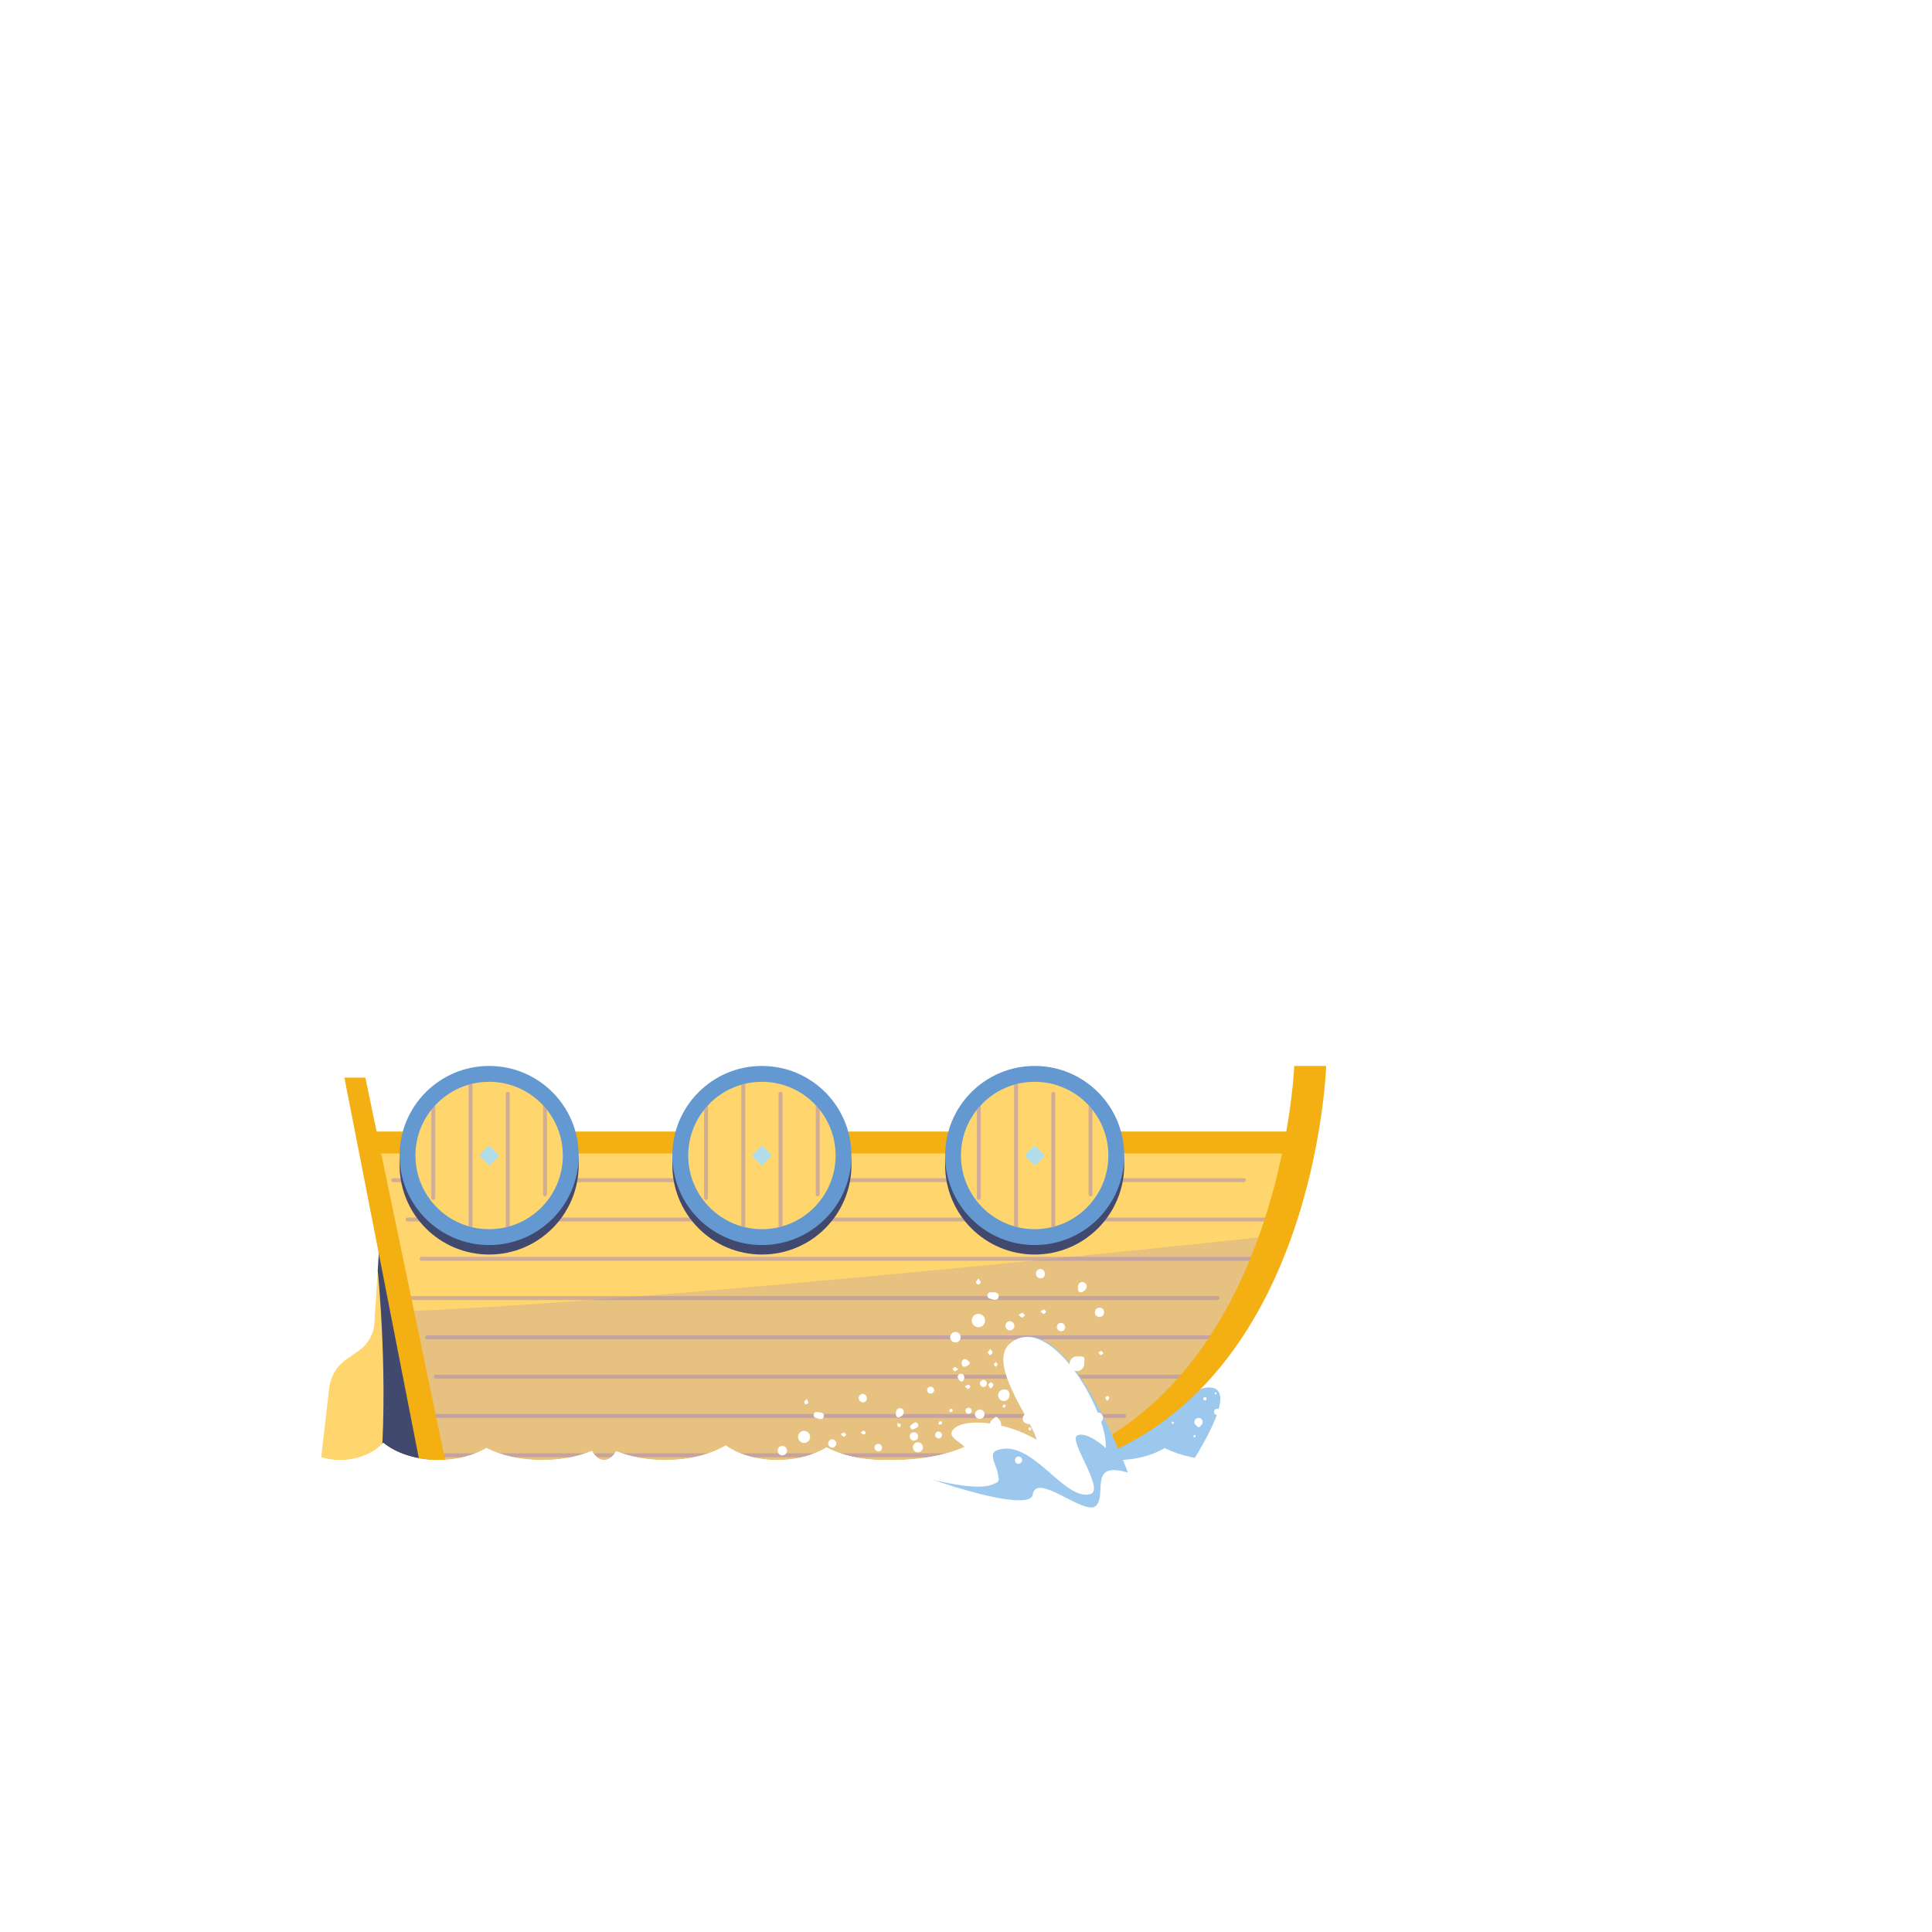 <?xml version="1.0" encoding="UTF-8"?>
<svg xmlns="http://www.w3.org/2000/svg" width="300" height="300" xmlns:xlink="http://www.w3.org/1999/xlink" viewBox="0 0 300 300">
  <defs>
    <clipPath id="b">
      <path d="M27.111,96.934v129.238c1.89.35,3.973.545,6.164.545,5.076,0,9.57-1.043,12.415-2.649.138-.006.275-.012.413-.018,1.532,1.617,3.964,2.668,6.71,2.668s5.18-1.051,6.712-2.67c1.956,1.618,5.059,2.67,8.566,2.67,2.89,0,5.507-.714,7.435-1.87,2.251,1.156,5.308,1.87,8.683,1.87,2.909,0,5.578-.533,7.704-1.418.523.885,1.18,1.418,1.895,1.418.705,0,1.352-.518,1.871-1.38,2.11.862,4.742,1.38,7.607,1.38,3.747,0,7.1-.881,9.394-2.269,1.964,1.388,4.835,2.269,8.044,2.269,2.976,0,5.668-.755,7.61-1.972,2.268,1.217,5.412,1.972,8.888,1.972.154,0,.299-.017.451-.021.308.008.613.021.926.021,5.076,0,9.57-1.043,12.415-2.649.138-.006.275-.012.413-.018,1.532,1.617,3.964,2.668,6.71,2.668s5.18-1.051,6.712-2.67c1.956,1.618,5.059,2.67,8.566,2.67,2.89,0,5.507-.714,7.435-1.87,2.251,1.156,5.308,1.87,8.683,1.87,2.909,0,5.578-.533,7.704-1.418.523.885,1.18,1.418,1.895,1.418.705,0,1.352-.518,1.871-1.38,2.11.862,4.742,1.38,7.607,1.38,3.747,0,7.1-.881,9.394-2.269,1.964,1.388,4.835,2.269,8.044,2.269,2.976,0,5.668-.755,7.61-1.972,2.268,1.217,5.412,1.972,8.888,1.972.622,0,1.226-.036,1.824-.083V96.934H27.111Z" fill="none"/>
    </clipPath>
    <filter id="c" data-name="drop-shadow-4" x="38.649" y="165.522" width="168.495" height="64.229" filterUnits="userSpaceOnUse">
      <feOffset dx="-1.219" dy="0"/>
      <feGaussianBlur result="d" stdDeviation="0"/>
      <feFlood flood-color="#42496f" flood-opacity="1"/>
      <feComposite in2="d" operator="in"/>
      <feComposite in="SourceGraphic"/>
    </filter>
    <clipPath id="e">
      <path d="M58.15,177.16h147.012s-6.977,52.56-52.56,52.56h-83.547l-10.906-52.56Z" fill="none"/>
    </clipPath>
    <clipPath id="f">
      <circle cx="77.172" cy="179.426" r="11.443" fill="none"/>
    </clipPath>
    <clipPath id="g">
      <circle cx="119.527" cy="179.426" r="11.443" fill="none"/>
    </clipPath>
    <clipPath id="h">
      <circle cx="161.882" cy="179.426" r="11.443" fill="none"/>
    </clipPath>
  </defs>
  <g isolation="isolate">
    <g id="a" data-name="bateau 01">
      <g>
        <g clip-path="url(#b)">
          <g>
            <path d="M183.739,229.719s12.46-16.648,7.995-18.232c-4.465-1.584-22.186,13.793-22.186,13.793l14.191,4.439Z" fill="#fff"/>
            <path d="M180.526,233.793s12.46-16.648,7.995-18.232c-4.465-1.584-22.186,13.793-22.186,13.793l14.191,4.439Z" fill="#9bc8ec"/>
            <g>
              <path d="M185.778,221.367c-.397-.254-.365-.744-.171-.964.231-.262.621-.313.888-.103.281.221.331.622.11.906-.035.046-.078.086-.115.131-.31.38-.358.382-.713.03Z" fill="#fff"/>
              <path d="M194.906,217.013c-.215.234-.575.251-.815.039-.253-.222-.27-.593-.04-.832.218-.226.587-.236.819-.023.231.212.248.585.036.816Z" fill="#fff"/>
              <path d="M188.386,214.558c-.182.195-.414.19-.642-.012-.219-.194-.241-.52-.048-.726.187-.201.5-.207.704-.015.214.202.208.515-.014.753Z" fill="#fff"/>
              <path d="M184.805,214.174c.191-.196.488-.203.677-.015.188.186.188.488,0,.681-.203.209-.515.226-.704.038-.19-.188-.178-.494.027-.705Z" fill="#fff"/>
              <path d="M189.352,219.555c-.18.195-.489.21-.684.034-.197-.178-.21-.485-.028-.681.185-.199.481-.213.681-.032.202.182.215.479.03.678Z" fill="#fff"/>
              <path d="M181.652,219.523c-.178.179-.477.174-.655-.012-.169-.177-.17-.456-.002-.634.178-.189.465-.193.652-.009.183.18.185.472.004.655Z" fill="#fff"/>
              <path d="M194.962,213.833c.176.177.179.447.005.629-.181.19-.467.192-.651.005-.174-.177-.177-.453-.006-.632.181-.188.465-.189.652-.002Z" fill="#fff"/>
              <path d="M182.496,216.863c.167-.168.423-.174.574-.015.156.165.155.45-.002.61-.162.164-.407.166-.574.003-.172-.168-.171-.424.002-.599Z" fill="#fff"/>
              <path d="M195.542,219.179c-.047.049-.089.103-.141.145-.161.129-.326.126-.461-.032-.136-.16-.102-.325.046-.461.077-.071.177-.117.257-.186.146-.127.296-.154.435-.008.141.149.094.299-.041.432-.034.034-.067.069-.101.104l.006.006Z" fill="#fff"/>
              <path d="M187.836,211.224c.154-.169.414-.187.573-.04.161.149.166.44.01.606-.146.156-.424.161-.577.011-.157-.154-.16-.41-.007-.577Z" fill="#fff"/>
              <path d="M191.186,225.148c.188.168.221.4.08.568-.132.157-.391.172-.552.03-.162-.142-.18-.574-.03-.728.118-.121.264-.083.502.13Z" fill="#fff"/>
              <path d="M188.007,224.887c.16-.158.422-.156.575.017.16.18.159.372,0,.552-.152.173-.407.171-.572.007-.164-.163-.165-.415-.003-.575Z" fill="#fff"/>
              <path d="M194.449,223.66c-.157.149-.428.139-.583-.022-.157-.164-.153-.394.009-.547.165-.155.426-.149.579.012.145.153.143.415-.005.556Z" fill="#fff"/>
              <path d="M192.643,218.15c.152.146.162.401.021.555-.148.161-.417.161-.575-.001-.149-.153-.15-.405-.001-.553.147-.147.403-.147.555-.001Z" fill="#fff"/>
              <path d="M189.163,222.012c-.117-.146-.131-.316.015-.478.134-.148.393-.154.523-.008.143.16.141.338.003.499-.128.15-.384.146-.542-.013Z" fill="#fff"/>
              <path d="M192.051,213.615c.02-.154-.004-.336.072-.455.113-.177.311-.15.459-.016.152.138.17.341.019.464-.107.087-.296.072-.448.103l-.101-.095Z" fill="#fff"/>
              <path d="M187.323,216.913c-.011.238.016.392-.04.506-.022.045-.261.045-.342-.014-.143-.105-.143-.28.01-.396.068-.052.178-.048.371-.095Z" fill="#fff"/>
              <path d="M189.225,213.638c.199.035.35.018.404.082.057.068.022.214.028.326-.112.002-.256.046-.327-.008-.068-.051-.059-.203-.104-.4Z" fill="#fff"/>
              <path d="M191.904,215.842c-.184-.031-.323-.014-.374-.074-.054-.062-.025-.197-.033-.299.11-.004.244-.047.324,0,.059.035.047.188.083.372Z" fill="#fff"/>
              <path d="M197.281,218.965c-.196-.034-.341-.019-.386-.078-.05-.066-.043-.222.004-.298.028-.045.216-.05.271-.003.064.055.06.187.11.379Z" fill="#fff"/>
              <path d="M192.619,219.622c-.038.187-.026.326-.086.373-.065.05-.197.013-.3.014,0-.104-.039-.236.01-.302.045-.06.187-.047.375-.084Z" fill="#fff"/>
              <path d="M191.622,221.274c-.023.169-.004.297-.057.342-.056.048-.214.054-.263.009-.049-.045-.056-.203-.014-.263.04-.056.169-.05.333-.088Z" fill="#fff"/>
              <path d="M190.814,212.036c-.027.169-.012.289-.065.342-.046.047-.217.054-.246.015-.049-.067-.069-.208-.029-.274.033-.055.17-.047.34-.083Z" fill="#fff"/>
              <path d="M192.326,212.556c.03-.171.016-.3.07-.344.06-.049.183-.02.279-.024.001.096.038.217-.007.279-.042.057-.171.05-.342.089Z" fill="#fff"/>
              <path d="M185.659,222.859c-.022.135-.008.263-.054.291-.068.041-.179.01-.272.01.006-.094-.018-.208.028-.273.03-.044.16-.019.299-.028Z" fill="#fff"/>
              <path d="M181.951,220.745c.143.033.272.028.301.079.038.068-.001.18-.008.274-.086-.012-.202.006-.25-.043-.048-.049-.027-.164-.044-.31Z" fill="#fff"/>
              <path d="M190.736,215.482c-.134-.014-.248.005-.279-.038-.045-.061-.029-.166-.038-.252.086.003.189-.021.252.018.045.028.038.141.065.272Z" fill="#fff"/>
              <path d="M188.918,216.493c-.13-.016-.224-.004-.279-.044-.034-.025-.031-.176-.002-.192.062-.034.164-.04.225-.01.038.018.031.127.055.247Z" fill="#fff"/>
            </g>
          </g>
          <g filter="url(#c)">
            <g>
              <g>
                <path d="M60.453,188.26l-1.105,17.233c-.108,1.691-.982,3.241-2.374,4.209l-1.966,1.368c-1.486,1.033-2.456,2.655-2.665,4.452l-1.651,14.197h18.364l-8.602-41.46Z" fill="#ffd66e"/>
                <path d="M60.453,188.26l-.579,9.037s1.776,17.316.326,32.423h8.856l-8.602-41.46Z" fill="#42496f"/>
              </g>
              <path d="M58.15,177.16h147.012s-6.977,52.56-52.56,52.56h-83.547l-10.906-52.56Z" fill="#ffd66e"/>
              <g mix-blend-mode="multiply" opacity=".5">
                <g clip-path="url(#e)">
                  <g>
                    <line x1="62.293" y1="183.26" x2="194.376" y2="183.26" fill="none" stroke="#a384bb" stroke-linecap="round" stroke-linejoin="round" stroke-width=".61"/>
                    <line x1="64.495" y1="189.361" x2="200.086" y2="189.361" fill="none" stroke="#a384bb" stroke-linecap="round" stroke-linejoin="round" stroke-width=".61"/>
                    <line x1="66.697" y1="195.462" x2="197.314" y2="195.462" fill="none" stroke="#a384bb" stroke-linecap="round" stroke-linejoin="round" stroke-width=".61"/>
                    <line x1="54.696" y1="201.563" x2="190.287" y2="201.563" fill="none" stroke="#a384bb" stroke-linecap="round" stroke-linejoin="round" stroke-width=".61"/>
                    <line x1="67.528" y1="207.664" x2="203.119" y2="207.664" fill="none" stroke="#a384bb" stroke-linecap="round" stroke-linejoin="round" stroke-width=".61"/>
                    <line x1="68.899" y1="213.765" x2="188.859" y2="213.765" fill="none" stroke="#a384bb" stroke-linecap="round" stroke-linejoin="round" stroke-width=".61"/>
                    <line x1="40.173" y1="219.866" x2="175.764" y2="219.866" fill="none" stroke="#a384bb" stroke-linecap="round" stroke-linejoin="round" stroke-width=".61"/>
                    <line x1="68.899" y1="225.966" x2="170.219" y2="225.966" fill="none" stroke="#a384bb" stroke-linecap="round" stroke-linejoin="round" stroke-width=".61"/>
                  </g>
                </g>
              </g>
              <path d="M154.557,229.719s32.103,2.519,44.319-37.823c0,0-92.994,10.133-135.609,11.743l5.789,26.08h85.501Z" fill="#a384bb" mix-blend-mode="multiply" opacity=".25"/>
              <rect x="58.15" y="175.703" width="145.177" height="3.409" fill="#f4af13"/>
              <path d="M152.405,229.719c52.757,0,54.739-64.198,54.739-64.198h-4.955s-2.359,60.166-49.784,64.198Z" fill="#f4af13"/>
              <polygon points="70.967 229.719 57.95 167.324 54.696 167.324 66.899 229.719 70.967 229.719" fill="#f4af13"/>
            </g>
            <g>
              <circle cx="77.172" cy="180.899" r="13.905" fill="#42496f"/>
              <circle cx="77.172" cy="179.426" r="13.905" fill="#6498d1"/>
              <circle cx="77.172" cy="179.426" r="11.443" fill="#ffd66e"/>
              <rect x="76.034" y="178.289" width="2.275" height="2.275" rx=".366" ry=".366" transform="translate(-104.267 107.113) rotate(-44.997)" fill="#b1ddea"/>
              <g mix-blend-mode="multiply" opacity=".5">
                <g clip-path="url(#f)">
                  <g>
                    <line x1="68.5" y1="170.448" x2="68.5" y2="186.01" fill="none" stroke="#a384bb" stroke-linecap="round" stroke-linejoin="round" stroke-width=".61"/>
                    <line x1="74.281" y1="167.638" x2="74.281" y2="191.494" fill="none" stroke="#a384bb" stroke-linecap="round" stroke-linejoin="round" stroke-width=".61"/>
                    <line x1="80.062" y1="191.494" x2="80.062" y2="169.831" fill="none" stroke="#a384bb" stroke-linecap="round" stroke-linejoin="round" stroke-width=".61"/>
                    <line x1="85.844" y1="170.722" x2="85.844" y2="185.461" fill="none" stroke="#a384bb" stroke-linecap="round" stroke-linejoin="round" stroke-width=".61"/>
                  </g>
                </g>
              </g>
            </g>
            <g>
              <circle cx="119.527" cy="180.899" r="13.905" fill="#42496f"/>
              <circle cx="119.527" cy="179.426" r="13.905" fill="#6498d1"/>
              <circle cx="119.527" cy="179.426" r="11.443" fill="#ffd66e"/>
              <rect x="118.39" y="178.289" width="2.275" height="2.275" rx=".366" ry=".366" transform="translate(-91.863 137.061) rotate(-44.997)" fill="#b1ddea"/>
              <g mix-blend-mode="multiply" opacity=".5">
                <g clip-path="url(#g)">
                  <g>
                    <line x1="110.855" y1="170.448" x2="110.855" y2="186.01" fill="none" stroke="#a384bb" stroke-linecap="round" stroke-linejoin="round" stroke-width=".61"/>
                    <line x1="116.636" y1="167.638" x2="116.636" y2="191.494" fill="none" stroke="#a384bb" stroke-linecap="round" stroke-linejoin="round" stroke-width=".61"/>
                    <line x1="122.418" y1="191.494" x2="122.418" y2="169.831" fill="none" stroke="#a384bb" stroke-linecap="round" stroke-linejoin="round" stroke-width=".61"/>
                    <line x1="128.199" y1="170.722" x2="128.199" y2="185.461" fill="none" stroke="#a384bb" stroke-linecap="round" stroke-linejoin="round" stroke-width=".61"/>
                  </g>
                </g>
              </g>
            </g>
            <g>
              <circle cx="161.882" cy="180.899" r="13.905" fill="#42496f"/>
              <circle cx="161.882" cy="179.426" r="13.905" fill="#6498d1"/>
              <circle cx="161.882" cy="179.426" r="11.443" fill="#ffd66e"/>
              <rect x="160.745" y="178.289" width="2.275" height="2.275" rx=".366" ry=".366" transform="translate(-79.459 167.01) rotate(-44.997)" fill="#b1ddea"/>
              <g mix-blend-mode="multiply" opacity=".5">
                <g clip-path="url(#h)">
                  <g>
                    <line x1="153.21" y1="170.448" x2="153.21" y2="186.01" fill="none" stroke="#a384bb" stroke-linecap="round" stroke-linejoin="round" stroke-width=".61"/>
                    <line x1="158.992" y1="167.638" x2="158.992" y2="191.494" fill="none" stroke="#a384bb" stroke-linecap="round" stroke-linejoin="round" stroke-width=".61"/>
                    <line x1="164.773" y1="191.494" x2="164.773" y2="169.831" fill="none" stroke="#a384bb" stroke-linecap="round" stroke-linejoin="round" stroke-width=".61"/>
                    <line x1="170.554" y1="170.722" x2="170.554" y2="185.461" fill="none" stroke="#a384bb" stroke-linecap="round" stroke-linejoin="round" stroke-width=".61"/>
                  </g>
                </g>
              </g>
            </g>
          </g>
        </g>
        <g>
          <path d="M175.142,228.662s-9.568-26.22-18.071-20.245c-2.405,1.69,3.905,15.144,3.905,15.144,0,0-8.4-4.08-9.071-.576s-3.902,6.233-10.364,4.94c-6.462-1.292,18.236,7.835,18.811,4.169.574-3.666,8.162,3.467,9.861,1.695,1.699-1.772-1.245-6.975,4.929-5.127Z" fill="#9bc8ec"/>
          <path d="M171.712,224.868c.307-5.671-8.427-20.919-14.641-16.451-4.091,2.941,2.882,11.611,3.905,15.144-5.19-2.997-11.257-3.346-12.88-1.674-1.624,1.673,2.994,2.384,1.723,3.905s-13.202,1.552-13.202,1.552c0,0,13.678,4.838,17.552,3.141,2.44-1.069-1.482-4.55.681-5.306,5.407-1.892,10.289,7.887,14.422,6.836,2.449-.623-3.542-8.49-1.961-9.141,1.581-.651,4.402,1.994,4.402,1.994Z" fill="#fff"/>
          <g>
            <g>
              <path d="M139.334,229.96c.047.76-.625,1.184-1.096,1.14-.562-.053-.999-.513-.98-1.062.021-.578.497-1.024,1.078-1.007.094.003.187.021.28.026.791.044.84.104.717.902Z" fill="#fff"/>
              <path d="M124.963,222.182c.509.058.875.512.827,1.027-.05.542-.517.917-1.049.844-.502-.07-.866-.542-.809-1.048.057-.504.529-.881,1.031-.823Z" fill="#fff"/>
              <path d="M127.961,233.032c.427.052.643.36.595.849-.046.471-.45.809-.903.754-.44-.053-.746-.456-.689-.905.06-.471.475-.761.996-.698Z" fill="#fff"/>
              <path d="M130.867,238.074c-.438-.063-.729-.444-.664-.87.064-.422.459-.71.889-.649.465.066.785.458.72.883-.065.427-.476.703-.946.635Z" fill="#fff"/>
              <path d="M133.567,227.017c.426.05.74.439.695.86-.045.428-.434.735-.863.684-.436-.053-.736-.426-.69-.859.046-.437.421-.736.857-.685Z" fill="#fff"/>
              <path d="M140.851,237.103c.403.062.68.457.607.866-.07.389-.433.656-.827.606-.416-.053-.694-.424-.632-.843.061-.411.44-.691.851-.628Z" fill="#fff"/>
              <path d="M120.757,225.135c.063-.399.414-.659.817-.605.42.056.695.428.625.846-.066.396-.424.662-.819.608-.418-.056-.69-.427-.623-.849Z" fill="#fff"/>
              <path d="M136.575,238.531c-.378-.058-.63-.386-.565-.735.067-.361.44-.631.799-.577.369.055.604.374.55.746-.056.384-.392.627-.784.566Z" fill="#fff"/>
              <path d="M127.186,219.291c.108.015.219.018.323.047.321.088.475.306.397.632-.079.33-.327.442-.645.378-.166-.033-.321-.121-.487-.159-.305-.07-.483-.24-.424-.56.061-.326.301-.407.603-.357.077.013.154.022.232.032,0-.004.001-.009.002-.013Z" fill="#fff"/>
              <path d="M124.13,236.923c-.367-.041-.639-.363-.598-.71.041-.351.418-.635.781-.59.343.042.614.401.563.743-.052.351-.383.598-.747.557Z" fill="#fff"/>
              <path d="M139.126,219.299c.041-.406.312-.669.665-.645.331.023.596.347.564.692-.032.347-.579.781-.921.732-.27-.039-.36-.265-.308-.779Z" fill="#fff"/>
              <path d="M141.809,223.699c-.359-.059-.604-.403-.525-.766.083-.38.335-.562.721-.526.37.035.61.369.553.741-.057.369-.385.61-.749.551Z" fill="#fff"/>
              <path d="M134.078,216.455c.344.063.589.427.526.782-.065.361-.369.575-.723.509-.359-.068-.6-.414-.535-.768.062-.335.407-.581.732-.522Z" fill="#fff"/>
              <path d="M128.601,224.056c.046-.337.37-.593.705-.556.351.039.607.391.545.752-.058.341-.386.581-.721.528-.332-.053-.576-.386-.53-.724Z" fill="#fff"/>
              <path d="M136.956,224.925c-.08.291-.288.472-.639.435-.322-.034-.575-.367-.509-.675.073-.339.307-.506.649-.479.317.025.556.362.498.72Z" fill="#fff"/>
              <path d="M123.242,229.143c-.22.12-.435.325-.662.339-.338.021-.492-.264-.458-.584.036-.33.284-.546.587-.466.215.056.376.318.561.488l-.028.223Z" fill="#fff"/>
              <path d="M132.047,232.179c.322-.213.497-.394.698-.429.08-.014.307.297.306.46-.002.287-.229.453-.527.364-.132-.04-.232-.186-.477-.395Z" fill="#fff"/>
              <path d="M125.961,232.812c-.144-.293-.309-.474-.276-.605.035-.14.258-.232.399-.346.109.145.303.291.301.434-.002.137-.209.27-.423.517Z" fill="#fff"/>
              <path d="M126.29,227.217c.135.27.288.435.26.559-.029.13-.233.22-.36.327-.11-.14-.293-.274-.307-.423-.01-.11.201-.24.407-.463Z" fill="#fff"/>
              <path d="M125.253,217.223c.142.289.3.463.265.578-.039.129-.249.267-.394.278-.085.006-.271-.234-.261-.352.011-.135.187-.257.39-.505Z" fill="#fff"/>
              <path d="M130.546,222.686c.28-.129.451-.277.568-.242.127.037.204.245.303.378-.135.099-.271.276-.405.274-.121-.002-.239-.199-.467-.41Z" fill="#fff"/>
              <path d="M133.652,222.416c.242-.13.392-.277.5-.251.115.027.275.228.262.335-.012.108-.212.266-.331.268-.112.002-.225-.174-.432-.352Z" fill="#fff"/>
              <path d="M122.358,232.261c.246-.125.388-.259.509-.241.104.016.277.232.253.307-.041.129-.205.288-.329.299-.104.008-.223-.178-.432-.365Z" fill="#fff"/>
              <path d="M121.598,229.792c-.252.124-.407.265-.516.236-.121-.032-.2-.221-.297-.341.124-.092.248-.256.371-.256.114,0,.228.176.442.361Z" fill="#fff"/>
              <path d="M141.396,228.696c.197-.1.351-.24.432-.206.118.05.184.224.272.346-.128.081-.254.221-.383.224-.086.002-.177-.191-.321-.364Z" fill="#fff"/>
              <path d="M142.163,235.548c-.093-.218-.223-.382-.184-.468.052-.115.237-.17.365-.25.067.123.2.258.182.367-.018.109-.188.192-.363.351Z" fill="#fff"/>
              <path d="M126.932,229.084c.109.189.242.32.217.4-.037.116-.189.195-.292.29-.078-.115-.208-.226-.217-.347-.007-.085.149-.184.293-.344Z" fill="#fff"/>
              <path d="M129.981,230.497c.102.185.208.296.207.406,0,.068-.2.208-.25.185-.103-.048-.208-.175-.228-.285-.012-.067.136-.161.27-.307Z" fill="#fff"/>
            </g>
            <g>
              <path d="M155.157,220.456c.468.429.311,1.071.003,1.317-.367.293-.896.271-1.201-.069-.322-.358-.295-.901.064-1.227.058-.053.124-.096.183-.147.499-.432.563-.424.952.126Z" fill="#fff"/>
              <path d="M142.048,224.113c.339-.26.82-.199,1.09.137.284.353.221.849-.14,1.112-.341.249-.833.177-1.091-.16-.258-.335-.193-.833.141-1.09Z" fill="#fff"/>
              <path d="M150.121,228.878c.286-.216.593-.156.848.164.245.309.199.745-.104.974-.294.223-.71.159-.936-.143-.236-.317-.156-.731.193-.994Z" fill="#fff"/>
              <path d="M154.78,230.216c-.299.216-.693.156-.901-.137-.206-.29-.136-.691.157-.903.317-.229.736-.18.943.112.208.294.122.696-.199.928Z" fill="#fff"/>
              <path d="M149.999,222.031c.284-.216.697-.165.914.113.22.282.166.691-.121.909-.292.221-.687.17-.91-.116-.225-.289-.174-.684.117-.906Z" fill="#fff"/>
              <path d="M160.199,223.857c.277-.196.672-.12.865.168.184.274.12.643-.145.841-.28.209-.661.148-.866-.14-.201-.282-.136-.669.146-.869Z" fill="#fff"/>
              <path d="M141.237,228.315c-.193-.275-.133-.634.139-.835.284-.21.664-.146.864.145.19.275.129.642-.139.839-.283.208-.661.143-.865-.148Z" fill="#fff"/>
              <path d="M158.464,227.187c-.26.184-.601.133-.764-.113-.169-.255-.101-.633.144-.808.253-.18.578-.125.761.128.189.262.128.602-.142.793Z" fill="#fff"/>
              <path d="M141.706,221.095c.073-.054.142-.116.221-.159.244-.133.461-.092.603.149.144.244.06.454-.168.6-.119.076-.262.114-.384.187-.223.134-.429.136-.578-.09-.152-.23-.055-.418.154-.563.053-.037.105-.076.157-.115-.002-.003-.004-.006-.007-.009Z" fill="#fff"/>
              <path d="M150.078,233.425c-.243.188-.593.152-.769-.079-.178-.234-.117-.622.126-.806.23-.173.6-.116.767.119.172.241.117.58-.125.766Z" fill="#fff"/>
              <path d="M148.863,214.191c-.21-.267-.2-.582.025-.771.212-.178.558-.137.738.088.181.226.105.803-.128.972-.184.133-.369.049-.635-.289Z" fill="#fff"/>
              <path d="M153.016,215.274c-.249.173-.595.108-.758-.155-.17-.275-.124-.531.128-.732.242-.193.579-.132.76.124.179.254.123.589-.13.763Z" fill="#fff"/>
              <path d="M144.193,215.408c.242-.162.6-.085.767.164.17.254.112.558-.139.723-.254.167-.599.099-.765-.151-.157-.237-.093-.583.136-.736Z" fill="#fff"/>
              <path d="M145.311,223.13c-.168-.229-.121-.57.101-.741.233-.18.59-.117.762.135.163.238.105.572-.126.733-.229.16-.568.102-.736-.127Z" fill="#fff"/>
              <path d="M150.819,218.816c.121.221.101.449-.131.63-.213.165-.557.113-.695-.11-.152-.245-.109-.481.112-.663.205-.169.542-.104.715.143Z" fill="#fff"/>
              <path d="M145.044,229.279c-.063.199-.073.447-.2.587-.191.208-.447.127-.612-.085-.169-.218-.146-.491.082-.619.161-.091.409-.027.618-.032l.112.15Z" fill="#fff"/>
              <path d="M152.076,226.002c.07-.314.07-.524.17-.661.04-.054.356,0,.45.098.165.173.125.404-.105.523-.102.053-.247.023-.514.04Z" fill="#fff"/>
              <path d="M148.796,229.903c-.255-.092-.459-.105-.516-.203-.06-.104.02-.289.039-.438.149.024.35-.001.431.086.078.083.031.283.046.555Z" fill="#fff"/>
              <path d="M145.756,226.361c.237.084.424.094.479.184.057.095-.012.266-.026.405-.147-.02-.334.005-.429-.076-.07-.06-.019-.26-.024-.513Z" fill="#fff"/>
              <path d="M139.351,220.974c.252.091.447.104.493.193.051.1.006.304-.075.395-.047.053-.298.016-.36-.059-.072-.087-.036-.262-.058-.528Z" fill="#fff"/>
              <path d="M145.683,221.184c.093-.239.11-.427.2-.474.098-.051.264.028.4.051-.024.137-.003.322-.084.398-.074.069-.258.019-.517.025Z" fill="#fff"/>
              <path d="M147.388,219.225c.07-.218.074-.393.154-.44.085-.05.296-.023.351.049.055.072.027.282-.043.352-.066.065-.236.026-.462.039Z" fill="#fff"/>
              <path d="M146.319,231.658c.075-.217.083-.38.165-.439.072-.051.3-.021.329.038.05.101.044.292-.024.369-.057.065-.237.022-.47.032Z" fill="#fff"/>
              <path d="M144.435,230.619c-.079.22-.09.394-.173.44-.091.051-.247-.017-.375-.032.021-.127,0-.297.074-.368.069-.066.239-.026.473-.039Z" fill="#fff"/>
              <path d="M155.66,218.506c.06-.174.071-.347.14-.374.1-.039.24.028.363.05-.029.123-.024.279-.1.356-.051.051-.216-.012-.403-.032Z" fill="#fff"/>
              <path d="M160.086,222.167c-.182-.077-.355-.1-.381-.174-.035-.099.044-.239.074-.361.111.035.269.039.321.115.052.076-.002.224-.014.421Z" fill="#fff"/>
              <path d="M147.221,227.108c.174.05.33.051.361.114.045.091,0,.226-.008.343-.113-.024-.255-.015-.33-.082-.053-.047-.017-.196-.023-.375Z" fill="#fff"/>
              <path d="M149.865,226.19c.168.052.296.057.359.123.039.041,0,.241-.042.255-.089.031-.226.016-.301-.039-.046-.033-.012-.175-.016-.34Z" fill="#fff"/>
            </g>
            <g>
              <path d="M168.366,211.571c.105.835-.605,1.349-1.128,1.334-.623-.019-1.138-.495-1.155-1.101-.018-.638.475-1.163,1.118-1.186.103-.004.207.01.311.009.875-.008.933.056.854.944Z" fill="#fff"/>
              <path d="M151.978,204.011c.566.028,1,.503.984,1.074-.017.601-.505,1.048-1.097,1.004-.558-.041-.993-.536-.966-1.098.027-.56.52-1.008,1.078-.98Z" fill="#fff"/>
              <path d="M156.047,215.758c.474.027.734.351.716.893-.017.522-.439.923-.942.895-.488-.028-.854-.45-.823-.949.033-.523.47-.873,1.048-.84Z" fill="#fff"/>
              <path d="M159.606,221.111c-.488-.039-.835-.437-.793-.912.041-.47.456-.815.935-.778.518.04.898.45.856.923-.042.476-.475.808-.998.767Z" fill="#fff"/>
              <path d="M161.802,208.734c.473.025.846.432.827.899-.02.474-.426.841-.903.814-.484-.027-.841-.418-.821-.899.02-.485.412-.841.896-.815Z" fill="#fff"/>
              <path d="M170.543,219.336c.449.039.782.456.73.912-.049.434-.431.753-.869.726-.463-.029-.795-.418-.756-.885.038-.457.437-.793.894-.753Z" fill="#fff"/>
              <path d="M147.551,207.562c.042-.444.41-.755.858-.725.467.032.796.422.749.888-.045.441-.42.759-.86.728-.465-.033-.791-.422-.747-.892Z" fill="#fff"/>
              <path d="M165.93,221.213c-.42-.038-.722-.381-.674-.77.049-.403.441-.726.84-.692.41.035.692.37.659.783-.034.427-.388.718-.824.68Z" fill="#fff"/>
              <path d="M154.224,200.668c.12.009.243.005.36.029.36.075.545.303.482.668-.064.37-.33.51-.685.462-.186-.025-.363-.11-.548-.141-.341-.056-.549-.231-.506-.587.044-.364.303-.47.639-.436.086.009.172.013.257.019,0-.005,0-.01.001-.015Z" fill="#fff"/>
              <path d="M152.099,220.317c-.407-.019-.729-.355-.709-.74.021-.39.415-.73.82-.706.381.023.706.398.673.779-.033.391-.38.686-.784.667Z" fill="#fff"/>
              <path d="M167.385,199.835c.016-.45.297-.76.687-.758.367.002.681.341.67.723-.011.384-.583.902-.964.872-.3-.024-.415-.267-.394-.837Z" fill="#fff"/>
              <path d="M170.653,204.496c-.4-.039-.695-.401-.633-.807.064-.424.33-.643.758-.63.411.012.699.363.662.777-.036.41-.381.7-.787.66Z" fill="#fff"/>
              <path d="M161.621,197.056c.384.045.68.429.635.824-.046.402-.366.66-.761.612-.4-.049-.691-.415-.644-.809.045-.374.407-.669.77-.627Z" fill="#fff"/>
              <path d="M156.12,205.82c.027-.375.366-.68.738-.662.39.018.696.389.654.79-.04.38-.385.668-.757.633-.369-.035-.662-.385-.635-.76Z" fill="#fff"/>
              <path d="M165.39,206.189c-.068.327-.284.541-.673.524-.357-.015-.66-.364-.608-.708.057-.379.302-.58.682-.574.352.005.638.36.6.758Z" fill="#fff"/>
              <path d="M150.572,211.805c-.234.148-.457.389-.706.421-.371.047-.561-.256-.546-.611.016-.366.274-.622.614-.555.241.047.437.324.653.498l-.015.248Z" fill="#fff"/>
              <path d="M160.491,214.53c.34-.257.52-.469.739-.522.087-.021.36.306.37.485.019.317-.221.516-.555.439-.149-.034-.269-.189-.554-.402Z" fill="#fff"/>
              <path d="M153.827,215.657c-.179-.312-.374-.5-.347-.648.029-.156.268-.274.415-.409.13.152.355.299.362.457.007.151-.211.312-.43.6Z" fill="#fff"/>
              <path d="M153.796,209.467c.168.288.348.459.326.598-.023.145-.241.259-.374.386-.131-.147-.342-.281-.368-.445-.019-.121.204-.279.416-.539Z" fill="#fff"/>
              <path d="M151.948,198.525c.177.308.363.489.333.618-.034.145-.255.312-.414.335-.093.013-.315-.239-.313-.369.002-.15.188-.296.395-.584Z" fill="#fff"/>
              <path d="M158.168,204.172c.299-.161.477-.337.609-.307.143.032.242.255.361.395-.142.119-.28.323-.427.33-.134.006-.278-.202-.543-.419Z" fill="#fff"/>
              <path d="M161.571,203.656c.258-.161.412-.333.534-.312.129.022.319.232.313.351-.006.12-.214.309-.346.319-.123.01-.261-.175-.501-.357Z" fill="#fff"/>
              <path d="M149.818,215.304c.262-.155.41-.313.544-.301.116.01.321.236.3.321-.036.145-.206.332-.342.352-.114.017-.259-.181-.502-.371Z" fill="#fff"/>
              <path d="M148.805,212.636c-.269.154-.43.321-.552.296-.135-.027-.236-.229-.351-.355.13-.11.255-.3.391-.308.126-.008.264.178.512.367Z" fill="#fff"/>
              <path d="M170.55,210.032c.21-.125.37-.289.462-.258.134.046.219.234.325.362-.135.099-.264.262-.407.274-.095.008-.208-.198-.38-.378Z" fill="#fff"/>
              <path d="M171.879,217.531c-.117-.234-.273-.405-.235-.503.05-.13.249-.204.384-.302.082.131.239.27.226.392-.012.121-.194.225-.375.413Z" fill="#fff"/>
              <path d="M154.636,211.48c.133.2.29.335.267.426-.032.13-.195.228-.302.34-.094-.121-.245-.235-.264-.367-.013-.094.151-.213.298-.399Z" fill="#fff"/>
              <path d="M158.095,212.822c.126.197.251.312.257.433.004.075-.206.243-.262.221-.117-.046-.242-.178-.271-.298-.018-.072.138-.187.276-.357Z" fill="#fff"/>
            </g>
          </g>
        </g>
      </g>
    </g>
  </g>
</svg>